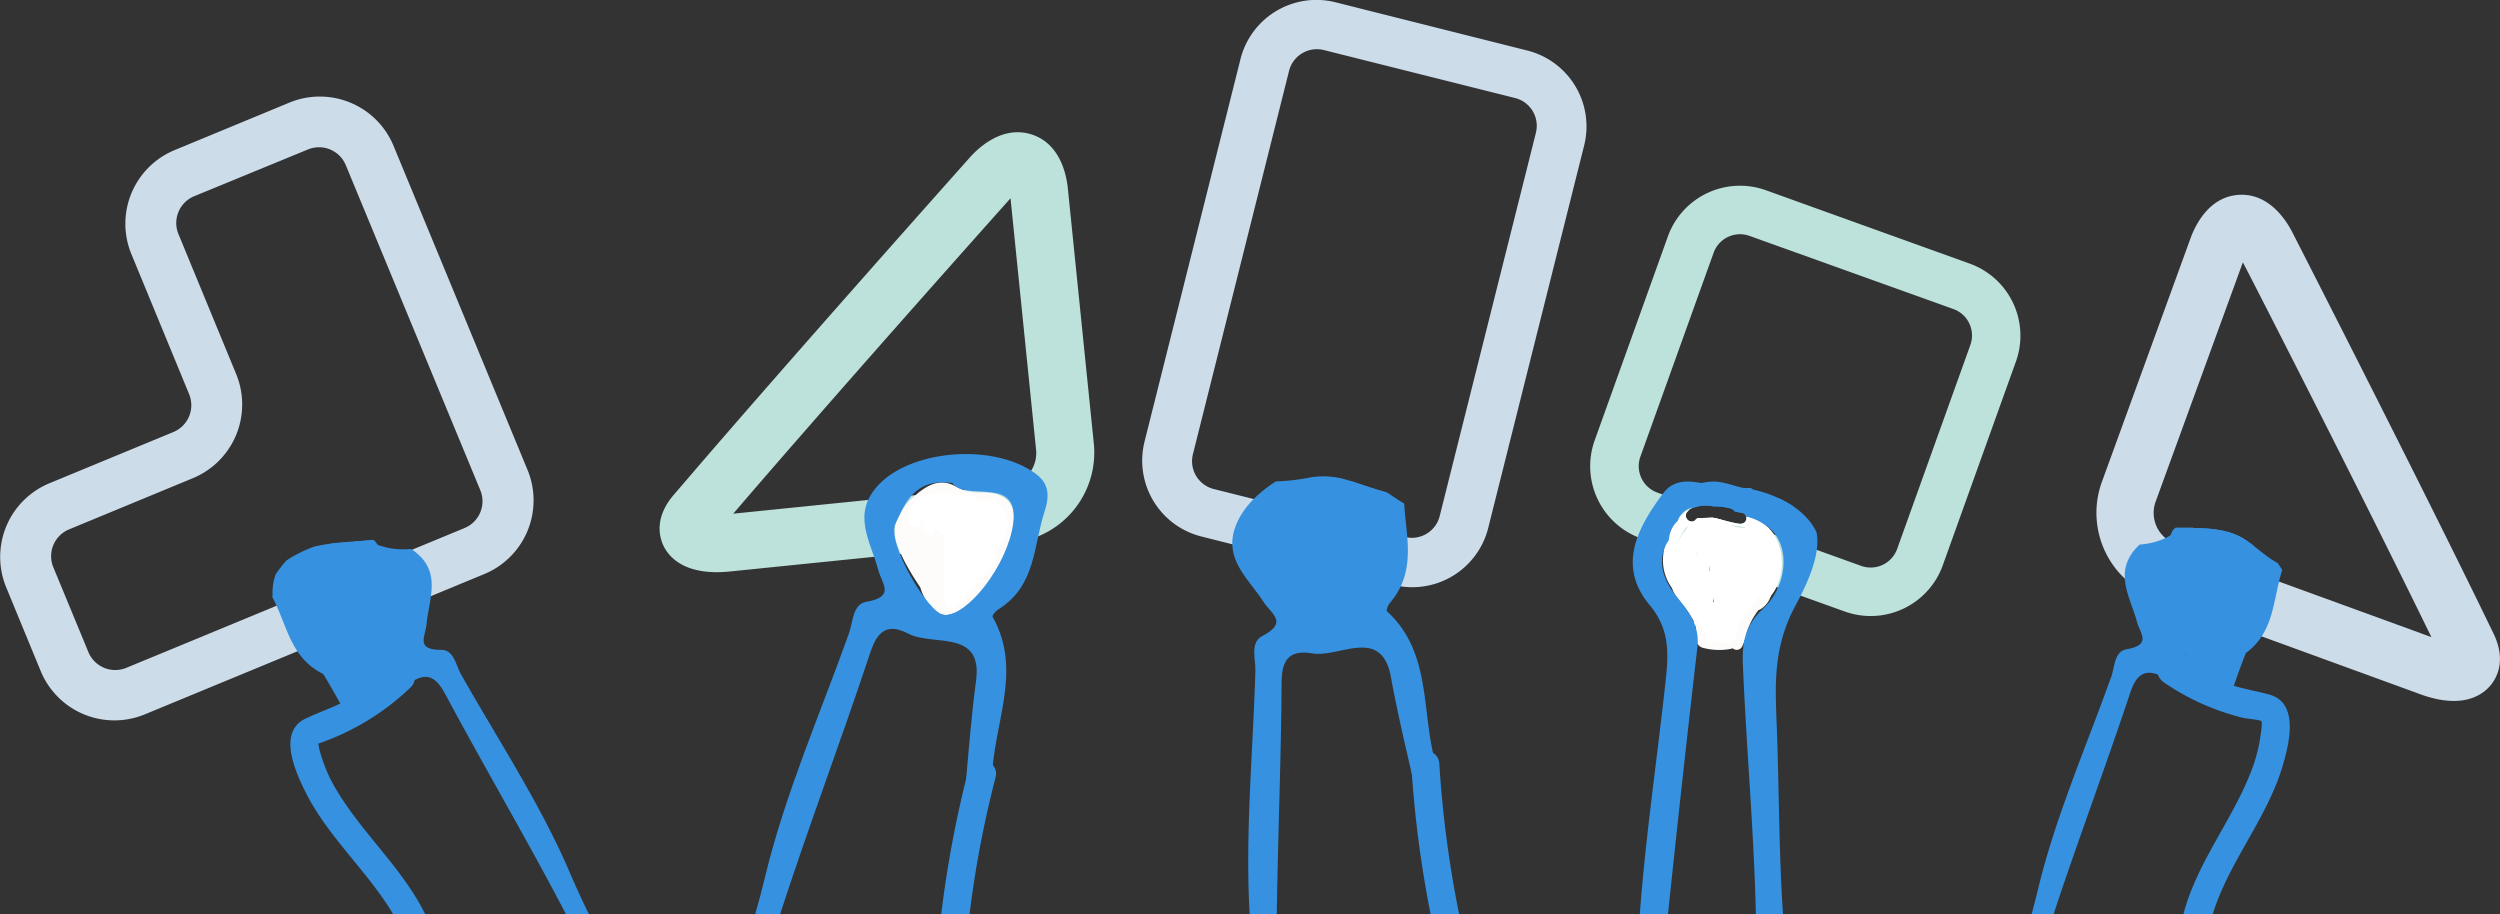 <svg xmlns="http://www.w3.org/2000/svg" viewBox="0 0 644.84 235.83"><rect x="0" y="0" width="644.84" height="235.83" fill="#333333" stroke="none"/><defs><style>.cls-1,.cls-3,.cls-5{opacity:0.9;}.cls-2,.cls-5{fill:#ddeefd;}.cls-3,.cls-4{fill:#ccf4ed;}.cls-6{fill:#fefcfa;}.cls-7{fill:#fff;}.cls-8{fill:#3691e0;}</style></defs><g id="Layer_2" data-name="Layer 2"><g id="Layer_1-2" data-name="Layer 1"><g class="cls-1"><path class="cls-2" d="M556.08,154.2l68.24,24.88c10.49,3.83,15.67.4,17.82-2,1.51-1.66,4.62-6.33,1-13.73l-2.68-5.51c-18.31-37.58-48.89-97.34-49.19-97.94-1.57-3.06-6-10.11-13.79-9.64s-11.31,8-12.49,11.27L542.15,124.3A23.34,23.34,0,0,0,556.08,154.2Zm71,10.11-66-24.05a8.49,8.49,0,0,1-5.06-10.88l22.5-61.72C582.66,75.61,610.18,129.51,627.13,164.31Z"/></g><path class="cls-3" d="M508.08,68,455.46,49.06A19.77,19.77,0,0,0,430.2,61L411.32,113.6a19.78,19.78,0,0,0,11.91,25.26l52.63,18.88a19.76,19.76,0,0,0,25.25-11.92L520,93.2A19.76,19.76,0,0,0,508.08,68Zm.14,21L489.34,141.6a7.26,7.26,0,0,1-9.26,4.37l-30.53-11a2,2,0,0,1-1,.12c-2.11-.3-4.14-1-6.24-1.46l-.47-.09c-1.27,0-2.55.1-3.82.1h-.09l-.24.14-.09.06-.24.23c-1.34,1.4-3.46-.73-2.12-2.12a4.89,4.89,0,0,1,2.24-1.31l-10-3.59a7.25,7.25,0,0,1-4.37-9.25L442,65.21a7.23,7.23,0,0,1,9.25-4.37l52.62,18.88A7.25,7.25,0,0,1,508.22,89Z"/><g class="cls-1"><path class="cls-4" d="M261.09,140l-72.84,7.41c-11.2,1.14-15.4-3.42-16.92-6.24-1.05-2-2.93-7.22,2.41-13.48l4-4.66c27.24-31.77,72-81.93,72.43-82.43,2.29-2.57,8.42-8.28,15.86-5.94s9.06,10.48,9.4,13.88l6.72,66A23.37,23.37,0,0,1,261.09,140Zm-71.91-7.51,70.42-7.16a8.5,8.5,0,0,0,7.65-9.25l-6.6-64.93C254.7,57.78,214.4,103,189.18,132.44Z"/></g><path class="cls-5" d="M295.18,114.06l24.83-99A20.2,20.2,0,0,1,344.6.62L393.81,13a20.19,20.19,0,0,1,14.84,24.36l-24.83,99a20.19,20.19,0,0,1-24.59,14.46L310,138.41A20.18,20.18,0,0,1,295.18,114.06Zm101-79.87a7.39,7.39,0,0,0-5.44-8.92L341.51,12.92a7.41,7.41,0,0,0-9,5.3l-24.83,99a7.41,7.41,0,0,0,5.44,8.93l49.21,12.34a7.4,7.4,0,0,0,9-5.3Z"/><path class="cls-6" d="M238.61,140.23l-.06.21,1.85-1a5.48,5.48,0,0,1-4.61-4c-.45-1.71-2.81-1.22-2.94.4a11.16,11.16,0,0,0,4,9.46c1.06.88,3,.1,2.51-1.46-.94-2.86-2.92-7.53-.67-10.26l-2.51-.66,4.36,15.85a1.51,1.51,0,0,0,2.95-.4l1-14.75h-3l-.09,14.4,2.8-.76a16.76,16.76,0,0,1-2.72-6.06,11.93,11.93,0,0,1-.37-3.31,1.2,1.2,0,0,1,.05-.5c-.63,0-.88.24-.76.68a9.5,9.5,0,0,0-.07,1.86c-.22,2.46-.8,4.84-.46,7.32,0,.22.07.44.1.66,0,.56.16.46.64-.3,0-.22-.84-1.11-1-1.35a12.5,12.5,0,0,1-1.36-3c-.48-1.57-3-1.35-2.94.4a17.6,17.6,0,0,0,2.17,7.89L240,150a62.13,62.13,0,0,1-4.79-8.44,12.45,12.45,0,0,1-1.5-4.27,7.42,7.42,0,0,1,1.63-4.39c1.48-2.13,4.07-4.71,6.65-5.36,1.53-.38,2.69.4,4,1a14.92,14.92,0,0,0,4.48,1.32c2.22.29,6.56-.65,7.74,1.92,1.05,2.27-.41,5.62-1.11,7.82a33.64,33.64,0,0,1-3.54,7.91,25,25,0,0,1-6.18,6.39c-1,.75-2.68,2.2-4,1.56s-2.12-2.3-2.66-3.46a11.31,11.31,0,0,1-.28-8.68h-2.89a32,32,0,0,0,3.29,8.3,13.82,13.82,0,0,1,.93,1.94,3.32,3.32,0,0,0,.22.81c1.31.12,1.83-.16,1.56-.83-.05-.14-.08-.29-.12-.43a14.26,14.26,0,0,1-.38-4.65l-2.94.4c.15.59-.4,1.48-.43,2.11a4.61,4.61,0,0,0,3.77,4.71c.72.11,1.72-.17,1.85-1a47.29,47.29,0,0,0,.15-12.52c-.23-1.86-3-2-3,0l-.18,8.57h3a65.77,65.77,0,0,1,.12-11c.19-1.92-2.82-1.91-3,0a65.77,65.77,0,0,0-.12,11,1.5,1.5,0,0,0,3,0l.18-8.57h-3a44.22,44.22,0,0,1-.05,11.72l1.85-1.05a1.65,1.65,0,0,1-1.57-1.62c0-1.13.63-1.91.32-3.11-.44-1.71-2.83-1.23-2.95.4a13.52,13.52,0,0,0,.93,6.75c.82,1.6,3.41,2,4-.06.51-1.91-1.07-4.22-1.93-5.8a26.46,26.46,0,0,1-2.57-6.83c-.36-1.56-2.42-1.29-2.89,0a14.08,14.08,0,0,0,0,9.6c1,2.85,3.37,6.8,6.91,6.46a9.37,9.37,0,0,0,4.62-2.22,34.44,34.44,0,0,0,4.19-3.62,28.12,28.12,0,0,0,5.56-9c1.25-3.12,2.63-6.77,2.7-10.16.07-3.75-2.54-6.07-6.11-6.46-1.94-.22-3.89,0-5.81-.43s-3.34-1.6-5.13-2.07c-3.61-.95-7,1.69-9.44,4.06-2.81,2.75-5.19,6.68-4,10.71,1.31,4.28,3.85,8.44,6.33,12.13A1.5,1.5,0,0,0,240,150a14.09,14.09,0,0,1-1.76-6.37l-3,.4a15.26,15.26,0,0,0,2.6,5c1,1.31,3,2.64,4.38,1,1.18-1.37.34-3.44.4-5.05.07-2.18.65-4.31.65-6.48,0-1.69-.61-3.81-2.65-3.88-1.84-.07-2.61,1.66-2.64,3.23a18.71,18.71,0,0,0,3.5,10.88,1.51,1.51,0,0,0,2.79-.75l.09-14.4c0-1.94-2.87-1.91-3,0l-1,14.75,2.95-.4L239.06,132a1.52,1.52,0,0,0-2.51-.66c-3.16,3.84-1.48,9-.1,13.18l2.5-1.46a8.39,8.39,0,0,1-3.1-7.34l-2.95.4a8.36,8.36,0,0,0,6.7,6.13,1.58,1.58,0,0,0,1.85-1,2.46,2.46,0,0,0,.16-1,1.5,1.5,0,0,0-3,0Z"/><path class="cls-7" d="M236.18,130.89l-1.49,2.91,2.75.36c-.9-3.34,4.07-4.08,6.25-4.38l-1.89-1.45c.09,2.64.09,5.27,0,7.91l2.56-1.06A11.49,11.49,0,0,1,241.8,130c-.4-1.8-2.74-1.14-3,.4l-.79,6c-.23,1.69,2.54,2,2.94.4a9.32,9.32,0,0,0,0-3.29c0-.28-.18-1.18.16-1.35.19-.1-.1,0,.09.15a2.91,2.91,0,0,1,.37.75c.52,1.14,2,.79,2.59,0a17.16,17.16,0,0,0,2.33-4.29l-2.74.36a3.18,3.18,0,0,1,.25,2.28c-.09,1.14-.17,2.28-.24,3.41q-.21,3.42-.28,6.84c-.1,4.55,0,9.11.24,13.66a1.53,1.53,0,0,0,1.9,1.45c2.21-.41,2.74-2.67,2.64-4.6a42.78,42.78,0,0,1,.48-7.49,33.48,33.48,0,0,0,.12-7.62c-.12-1.28-.28-2.56-.37-3.85,0-.64-.09-1.28-.09-1.92,0-.33,0-.65,0-1,.1-.52.07-.63-.08-.31l-1.81.24c1.4.86,1.57,2.81,1.61,4.3a30.89,30.89,0,0,1-.69,6.28,53.62,53.62,0,0,0-1,12.32,1.5,1.5,0,0,0,3,0c.18-3.5.37-7,.55-10.51.15-3,.18-6-1.08-8.84-.63-1.43-2.78-.62-2.8.76a50.83,50.83,0,0,1-.65,9c-.36,1.88,2.37,2.68,2.9.8a72.17,72.17,0,0,0,1.86-8.83c.22-1.45.3-2.93.52-4.37a1,1,0,0,1,.06-.35c.19-.52-.23-.58-1.26-.17,0,.16.2.66.24.84a10.56,10.56,0,0,1,.25,2.18,48.61,48.61,0,0,1-.85,8.67c-.46,2.95-1.49,6-1.25,9a1.52,1.52,0,0,0,2.56,1.06c2.11-2.33,2.76-5.7,3.43-8.68a68.31,68.31,0,0,0,1.53-10.54c.14-1.93-2.86-1.92-3,0a63.22,63.22,0,0,1-1.32,9.28c-.54,2.49-1,5.86-2.76,7.82l2.56,1.06a21.54,21.54,0,0,1,.69-5.58c.35-1.89.64-3.8.89-5.71.43-3.33,1.13-7.26-.17-10.48-.52-1.28-1.91-2.19-3.23-1.37s-1.33,2.67-1.48,4.08a69.53,69.53,0,0,1-2.17,11.26l2.9.8a55.09,55.09,0,0,0,.75-9.77l-2.79.76c1.14,2.56.76,5.57.62,8.29l-.5,9.54h3a47.58,47.58,0,0,1,.17-7.06c.25-2.43.81-4.81,1.16-7.22.53-3.72.94-8.93-2.77-11.21a1.53,1.53,0,0,0-1.82.23c-1.34,1.61-.82,4.35-.64,6.28a60.49,60.49,0,0,1,.49,7c-.07,2.29-.5,4.55-.72,6.82a24.22,24.22,0,0,0-.14,3.29c0,.63.49,2.46-.38,2.62l1.9,1.44c-.27-4.87-.35-9.76-.22-14.64.07-2.44.18-4.88.35-7.32.13-1.84.7-4.15-.51-5.75a1.53,1.53,0,0,0-2.74.36,14.19,14.19,0,0,1-2,3.57h2.59c-.88-1.94-3-3.33-4.91-1.74A3.81,3.81,0,0,0,238,132.6c-.09,1.16.39,2.33.1,3.46l2.95.4.79-6-2.94.4a14.58,14.58,0,0,0,3.32,6.46,1.51,1.51,0,0,0,2.56-1.06c.1-2.64.1-5.27,0-7.91a1.54,1.54,0,0,0-1.9-1.45c-2.31.33-4.71.76-6.51,2.37a5.73,5.73,0,0,0-1.85,5.71,1.52,1.52,0,0,0,2.74.35l1.49-2.91c.88-1.72-1.71-3.24-2.59-1.51Z"/><path class="cls-7" d="M251.7,131.58a7,7,0,0,1,2.08,6.93,89.37,89.37,0,0,1-2.88,8.84,1.52,1.52,0,0,0,2.21,1.69c1.81-.95,2.68-2.88,3.36-4.71a28.84,28.84,0,0,0,1.44-6.29c.14-1,.24-2.08.32-3.12a17.38,17.38,0,0,0,.16-3.22,2.87,2.87,0,0,0-1.73-2.34,4.92,4.92,0,0,0-3.32,0,1.52,1.52,0,0,0-.67,2.51,9.24,9.24,0,0,0,2.78,1.7,7.53,7.53,0,0,1,1.37.42c.09,0,.08,0,0-.05l.06.26c0,.25,0,.5,0,.75,0,2.14-1.36,4.1-2.47,5.85s1.56,3.14,2.59,1.51c1.45-2.29,3-4.85,2.87-7.66a3.53,3.53,0,0,0-1.71-3.34c-.61-.3-1.3-.36-1.92-.63a5.92,5.92,0,0,1-1.44-.93l-.67,2.5c.35-.08.66-.14,1-.19.1,0,.42.12.28,0,.14.16,0,1-.06,1.21l-.06.94c-.12,1.58-.26,3.17-.52,4.74a25.94,25.94,0,0,1-1.15,4.51c-.42,1.13-.91,2.47-2,3.06l2.21,1.7,1.69-5a27.35,27.35,0,0,0,1.41-5.1,9.87,9.87,0,0,0-3.08-8.58c-1.42-1.3-3.55.82-2.12,2.13Z"/><path class="cls-7" d="M438.7,157a1.33,1.33,0,0,0-.12-1.9,5.93,5.93,0,0,0-.61-.53,24.8,24.8,0,0,1-4-4.14,7.25,7.25,0,0,1-.33-3.47,1.67,1.67,0,0,0-1.74-1.88c0-.22,0-.44,0-.67a14.14,14.14,0,0,1,4.42-9.85,1.54,1.54,0,0,1-1.08-2.57,5.46,5.46,0,0,1,.45-.39,1.47,1.47,0,0,0-1,.39,17.2,17.2,0,0,0-5.76,12.42,12.33,12.33,0,0,0,2.33,7.27,10,10,0,0,0,.91,1.93,33,33,0,0,0,2.28,2.87,33.34,33.34,0,0,1,2.47,3.83c.84,1.42,3.34.48,2.74-1.16A22.78,22.78,0,0,0,438.7,157Z"/><path class="cls-6" d="M437.11,161.2c.08.1.14.2.21.3.19.29-.06-.25,0,.09,0,.12.07.23.1.35s.05.45,0,.09c0,.5,0,1,0,1.5a6.48,6.48,0,0,0,.21,2,2.28,2.28,0,0,0,1.67,1.58,16,16,0,0,0,7.31.22,1.5,1.5,0,0,0,1.05-1.84,1.55,1.55,0,0,0-1.85-1l-.43.08c-.11,0-.21,0,0,0q-.4.06-.81.09-.78,0-1.56,0l-.74,0-.37,0h-.11a13.77,13.77,0,0,1-1.53-.3l-.13,0c-.1,0-.07,0,.08,0l.29.31c.06.17.08.2,0,.09a1.94,1.94,0,0,0-.07-.33c.05.26,0-.06,0-.11,0-.51,0-1,0-1.54a5,5,0,0,0-.81-3,1.53,1.53,0,0,0-2.05-.53,1.51,1.51,0,0,0-.54,2Z"/><path class="cls-6" d="M449.28,166.89a13,13,0,0,0,1.26-3.7,17.37,17.37,0,0,1,1.33-3.21,18.79,18.79,0,0,1,4.48-5.51l-2.5-1.46a2.93,2.93,0,0,1-1.24,1.53c-1.63,1-.13,3.62,1.51,2.59a6.21,6.21,0,0,0,2.62-3.32,1.52,1.52,0,0,0-.69-1.7,1.56,1.56,0,0,0-1.82.24,21.08,21.08,0,0,0-6.39,9.46c-.39,1.15-.47,2.54-1.15,3.57a1.51,1.51,0,0,0,.53,2.05,1.54,1.54,0,0,0,2.06-.54Z"/><path class="cls-7" d="M456.34,136.3a11.14,11.14,0,0,0-6-3.13,1.68,1.68,0,0,1,.05.91,1.57,1.57,0,0,1-1.85,1c-2.11-.3-4.14-1-6.24-1.46l-.47-.09c-1.27,0-2.55.1-3.82.1h-.09l-.24.14-.09.06-.24.23a1.22,1.22,0,0,1-.17.15l8.13,1.14c2.67.37,5.78.45,8,2.17,4.19,3.27,4.41,10.77.89,14.61-1.3,1.42.82,3.55,2.12,2.12C460.67,149.53,460.77,141,456.34,136.3Z"/><path class="cls-6" d="M442.3,133.67l-.47-.09c-1.27,0-2.55.1-3.82.1h-.09l-.09.06a1.32,1.32,0,0,0,.33.56,1.81,1.81,0,0,0,.73.4,1.67,1.67,0,0,0,.76.25,11.94,11.94,0,0,0,2.16-.11h.1l.4,0,.14-.05h0a1.56,1.56,0,0,0,1.06-.44,1.69,1.69,0,0,0,.22-.29C443.27,133.88,442.79,133.76,442.3,133.67Z"/><path class="cls-7" d="M456.87,143.21c-.6-3.66-2.55-6.87-6.56-7.1a11,11,0,0,1-2.63-.22c-.78-.24-1.49-.61-2.29-.79a11.48,11.48,0,0,0-1.62-1.09c-.49-.13-1-.25-1.47-.34l-.47-.09c-1.27,0-2.55.1-3.82.1h-.08l-.25.14-.09.06-.24.23a1.48,1.48,0,0,1-2.5-.75,1.37,1.37,0,0,0-.15,1.16c.18.49.37,1,.56,1.46-.22.31-.42.62-.62.93a11.43,11.43,0,0,0-1.07,1.44,12.22,12.22,0,0,0-1.84,6.66,1.42,1.42,0,0,0,.48,1.12c.09,3.16,1.11,6.14,4,8.1a1.23,1.23,0,0,0,.45.17,21.42,21.42,0,0,0,1.82,7.27,1.58,1.58,0,0,0,1.59,1c0,.66-.09,1.32-.13,2a1.53,1.53,0,0,0,2.86.7c.25.1.5.2.76.28a3.41,3.41,0,0,0,3.65-.66c.95-1,1.15-2.85,1.41-4.3a10.7,10.7,0,0,0,.75-1c.56-.82,1.08-1.67,1.63-2.5a23.68,23.68,0,0,1,3.63-4.17C457.39,150.36,457.44,146.73,456.87,143.21Zm-19.24-.47c0-.13.07-.26.1-.38l0-.12v.06c0,.58,0,1.15.07,1.73ZM441,147.3c0-.41,0-.82-.05-1.23H441l.09,1.09Zm.92,8.19c0-.46,0-.92,0-1.37,0,.28.08.56.13.84S442,155.31,441.9,155.49Z"/><path class="cls-6" d="M443.44,161.9a2.21,2.21,0,0,1,.05-.25c0,.16,0,.33,0,.5,0-.06,0-.1-.06-.17A.19.19,0,0,1,443.44,161.9Z"/><path class="cls-5" d="M124.7,148.16l-87.11,36a20.57,20.57,0,0,1-27-10.84L1.51,151.28a20.57,20.57,0,0,1,11.43-26.71l31.72-13.11a7.48,7.48,0,0,0,4.15-9.72l-15-36.39A20.55,20.55,0,0,1,45.2,38.65L74.42,26.56a20.58,20.58,0,0,1,27,10.84l34.75,84.05A20.57,20.57,0,0,1,124.7,148.16ZM17.88,136.52a7.48,7.48,0,0,0-4.16,9.71l9.12,22.06a7.49,7.49,0,0,0,9.81,3.94l87.11-36a7.48,7.48,0,0,0,4.16-9.71l-34.76-84a7.48,7.48,0,0,0-9.8-3.94L50.14,50.59A7.48,7.48,0,0,0,46,60.31L61,96.69A20.57,20.57,0,0,1,49.6,123.4Z"/><path class="cls-8" d="M429.58,176.06c-2.18,19.92-5.13,39.82-6.62,59.77h7.27q3.61-34.49,7.59-68.93c.71-6.07-2.85-9.78-5.89-13.73-4-5.23-4.08-10-1.47-13.89a8.25,8.25,0,0,1,.43-2.1,7.2,7.2,0,0,1,1.89-2.86,4.89,4.89,0,0,1,.48-1.1,5.56,5.56,0,0,1,3.45-2.38l.46-.07a10.23,10.23,0,0,1,4.86-.18,14.12,14.12,0,0,1,4.52.58,1.51,1.51,0,0,1,.87.69c.63.15,1.27.29,1.92.38a1.31,1.31,0,0,1,1,.95,14.62,14.62,0,0,1,6.45,3.37c5.36,5.28,3.66,15.15-1.94,20.36-5.9,5.5-5.47,10.69-5.19,17,.93,20.64,2.77,41.26,3.24,61.91h7c-1.07-16.05-1-32.16-1.6-48.24-.41-10.76-1.07-20.52,4.88-31.51,4.41-8.14,6.24-14.22,5.38-18.75-1.84-4-5.64-6.94-9.79-8.85a11.91,11.91,0,0,1-4.72.5c-3.07-.34-6-1.43-9-1.95a3,3,0,0,1-2.2-1.77c-4.75-.57-10.23-2.87-13.87,2-6.73,9-11.86,18.78-3.45,28.84C430.9,162.54,430.34,169,429.58,176.06Z"/><path class="cls-8" d="M201.21,235.83c7.18-22.14,15.43-44,22.79-66.09,1.47-4.42,3.15-10.05,10.33-6.28,6.3,3.3,19.22-1.28,17.43,12.12-1.16,8.71-1.86,17.48-2.63,26.24,2.25-.14,4.5-.21,6.76-.23-.09-14.14,8.19-28.27.14-42.49-.19-.33.72-1.44,1.37-1.85,9.85-6.09,9.13-16.38,12-25.21,1.09-3.38,1.6-6.91-2.08-9.71-10.55-8-31.65-6.5-40.47,2.48-7.44,7.56-2.27,14.83-.35,22.12,1,3.7,4.53,7-3.07,8.3-3.52.62-3.4,5.18-4.43,8.06-7.46,20.89-16.5,41.48-21.65,62.84-.78,3.27-1.65,6.49-2.57,9.7ZM231,135c2.35-4.78,4.66-11.84,14.67-10.4,3.33,5,17.47-2.25,15.63,10.66-1.51,10.56-11.74,23.72-17.78,23.36C239.6,158.42,228.56,140,231,135Z"/><path class="cls-8" d="M587.51,145.23c-3-1.57-5.72-4.28-8.34-6-3.5-2.31-7.8-2.88-12.06-3-.94.12-1.86.26-2.74.44A34.35,34.35,0,0,0,558.1,139a18.47,18.47,0,0,1-6.15,1.44c-.16.15-.35.28-.5.44-6.5,6.61-2,13-.3,19.34.85,3.24,4,6.09-2.69,7.26-3.08.54-3,4.53-3.87,7-6.52,18.26-14.43,36.25-18.92,54.93q-.78,3.19-1.64,6.36h5.68c6.13-18.63,13.07-37.05,19.27-55.65,1.28-3.88,2.75-8.79,9-5.5,1.83,1,4.3,1.16,6.72,1.43h0a21.23,21.23,0,0,0,2.07-.59c.36-.11.72-.24,1.08-.37.08,0,.56-.17.86-.29,0,0,0,0,.24-.13l.54-.24c.33-.15.66-.29,1-.45a42.29,42.29,0,0,0,6.75-3.9,3.59,3.59,0,0,1,.91-.88c8.6-5.34,8-14.33,10.47-22l.06-.2C588.29,146.44,587.89,145.84,587.51,145.23Zm-5.94,4.83c-1.31,9.23-10.26,20.74-15.54,20.42-3.41-.2-13.07-16.32-10.94-20.65s4.07-10.35,12.83-9.1C570.83,145.06,583.19,138.77,581.57,150.06Z"/><path class="cls-8" d="M574.79,145.23c-1.7.55-3.29,2.58-2.53,4.47a6.82,6.82,0,0,1,.31.9l.09.43c0,.27,0,.54,0,.81,0,.1,0,.2,0,.3v0c-.09.34-.16.69-.27,1,0,.12-.09.23-.13.35a20.15,20.15,0,0,1-1.07,1.85l-.08.13-.13.14q-.33.38-.69.75t-.84.78a2.75,2.75,0,0,1-.26.22l-.1.07c-.6.4-1.2.74-1.83,1.08l-.09.06-.16,0c-.38.13-.76.25-1.14.34l-.22,0,0,0h-.07l-.21,0c-.29.07-.22,0-.06,0-.22,0-.46.06-.57.06s-.3,0-.44,0h-.1a3.43,3.43,0,0,1-.45-.16s0,0,0,0,0,0-.08-.05l-.16-.06c-.23,0-.2-.08-.11-.08l-.05,0c-.11-.06-.54-.35-.54-.34a10.55,10.55,0,0,1-1-.9l-.44-.48-.1-.1s0-.07-.07-.13c-.14-.23-.26-.47-.39-.7.13.21-.12-.4-.2-.62l0-.09a1.44,1.44,0,0,1,0-.18,4,4,0,0,1,0-.49,4.19,4.19,0,0,1,0-.5l-.07.47c-.19-.31.41-1.68.53-2l.19-.51h0c.21-.38.37-.78.56-1.16,1.82-3.59,4.21-7,5.11-11a3.93,3.93,0,0,0-1.23-3.81c-1.53,0-3,0-4.5,0a3.2,3.2,0,0,0-1.27,1.89c-.11.46-.23.92-.37,1.37l-.24.68c0,.06-.06.17-.1.26-.37.85-.8,1.68-1.24,2.5-.93,1.73-2,3.42-2.81,5.21-1.91,4-2.81,8.66-.08,12.61a13.51,13.51,0,0,0,5.63,4.8,11.06,11.06,0,0,0,6.1.67,15.8,15.8,0,0,0,9.48-5.67c2.85-3.49,4.67-8.32,2.91-12.73C578.55,146,576.8,144.58,574.79,145.23ZM560.66,155.7s0-.11,0-.22C560.66,155.6,560.68,155.71,560.66,155.7Zm3.7,3.43h.17A.51.51,0,0,1,564.36,159.13Zm4.85-1.74Z"/><path class="cls-8" d="M581.27,140.76c-.71-.56-1.41-1.09-2.1-1.54-4.93-3.25-11.44-3.06-17.18-3a3.83,3.83,0,0,0-.84,1.12,9.16,9.16,0,0,0-4.82,5.15c0,.09-.05.19-.08.28a3.56,3.56,0,0,0-2.74,4.44,106.32,106.32,0,0,0,7.19,19,3,3,0,0,0,2.53,1.73,18.75,18.75,0,0,0,1.76,3.46,3.64,3.64,0,0,0,6.6-3c3.62-1.16,6.44-4.42,8.18-7.73a25.87,25.87,0,0,0,3-15.44A12.51,12.51,0,0,0,581.27,140.76Zm-8.8,6.2-.13,0C572.42,147,572.47,147,572.47,147Z"/><path class="cls-8" d="M563.91,168.92a1.5,1.5,0,0,0,0-3,1.5,1.5,0,0,0,0,3Z"/><path class="cls-8" d="M558.12,176a62.19,62.19,0,0,0,20.43,9.15c.92.23,4.41.5,4.74.87s-.18,3.43-.3,4.27a40.17,40.17,0,0,1-2.62,9.37c-5,12.48-13.78,23.07-17.21,36.22h7.55c4.19-13.63,14.09-24.76,18.12-38.49,1.68-5.72,4.23-16.18-3.56-18.26-3.92-1.05-7.84-1.64-11.68-3.1a56.29,56.29,0,0,1-11.81-6.3C557.91,167,554.28,173.32,558.12,176Z"/><path class="cls-8" d="M575.93,177.61q2.4-7,5.18-13.8a3.63,3.63,0,0,0-5.33-4.1,4.24,4.24,0,0,0-1.67,2.17q-2.77,6.83-5.18,13.8a3.64,3.64,0,0,0,2.53,4.46,3.73,3.73,0,0,0,4.47-2.53Z"/><path class="cls-8" d="M250.08,235.83a272.59,272.59,0,0,1,6.7-35.26c1.22-4.51-5.78-6.44-7-1.93a284.57,284.57,0,0,0-7,37.19Z"/><path class="cls-8" d="M84.53,174.35a4,4,0,0,1,1,.72A42.65,42.65,0,0,0,93,177.79l1.05.28.58.14c.27.06.3.09.26.1.32.06.82.12.91.14.37.06.75.13,1.13.18.72.11,1.44.19,2.17.23h0c2.37-.67,4.8-1.28,6.47-2.53,5.72-4.3,8,.3,9.92,3.9,10,18.62,20.75,36.88,30.51,55.6h5.92c-1.75-3.57-3.43-7.2-5-10.89-7.58-17.66-18.45-34.09-28-51-1.31-2.34-1.86-6.29-5-6.31-6.83,0-4.2-3.37-3.89-6.7.62-6.57,4.08-13.6-3.5-19-.18-.13-.39-.22-.57-.34a19,19,0,0,1-6.38-.4,34.87,34.87,0,0,0-6.65-1.27c-2.15-.08-4.51.09-6.77.21a37.76,37.76,0,0,0-5.31.91,38.69,38.69,0,0,0-4.4,2,24.57,24.57,0,0,0-2.55,1.53,27.18,27.18,0,0,0-2.82,3.63,14,14,0,0,0-.78,5.19,1.48,1.48,0,0,1-.08.53c.08.16.15.33.23.49C74.19,161.56,75.06,170.54,84.53,174.35ZM90,144.51c8.53-2.71,11.56,3,14.31,6.81,2.84,3.92-4.13,21.43-7.5,22.21-5.22,1.19-16-8.66-18.89-17.54C74.48,145.12,87.86,149.26,90,144.51Z"/><path class="cls-8" d="M104.71,150.83c-1.26-1.94-2.78-3.69-4.23-5.5l-.42-.52a.4.4,0,0,0-.07-.09l-.09-.13c-.32-.43-.63-.86-.93-1.3s-.56-.87-.82-1.33c-.1-.18-.21-.37-.3-.56s-.56-1.25-.16-.28a5,5,0,0,0-1.35-1.87c-1.58.17-3.17.28-4.75.39a3.19,3.19,0,0,0-.9,3.41c1.45,3.53,3.81,6.34,6.18,9.29.12.15.69.9.49.62l.52.71a18.14,18.14,0,0,1,1.24,2c.08.14.15.28.22.43,0,0,0,0,0,0s0,0,0,.06l0,.07c.17.33.11.32,0,.21.07.2.18.43.2.52s.06.25.09.38l0-.05s0,0,0,.07l0,.13c.09.36,0,.34-.05.19,0,.14,0,.28,0,.41,0-.18.14-.29.06,0a1.6,1.6,0,0,1,0,.21s0,.07,0,.08a.14.14,0,0,1,0-.06c0,.11,0,.23-.09.34s-.09.27-.13.41h0c-.21.37-.41.73-.64,1.08l-.22.28c-.17.2-.35.41-.54.6s-.31.27-.51.45c.12-.06.21,0,0,.09l-.16.1,0,.07a.14.14,0,0,1,0-.06,2.61,2.61,0,0,1-.28.17l-.17.1h0c-.31.07-.63.15-.94.24l-.46,0a8.75,8.75,0,0,1-.89,0h-.16l-.25-.06c-.38-.08-.76-.18-1.13-.29l-.46-.15c-.11,0-.8-.18-.24-.08s-.09,0-.23-.11l-.43-.22c-.33-.17-.65-.35-1-.55l-.51-.33-.24-.13a8.25,8.25,0,0,1-1.58-1.54l-.16-.18h0l-.13-.19a12.15,12.15,0,0,1-.66-1.09l-.06-.15a.81.81,0,0,1-.13-.29.18.18,0,0,0-.06-.08l0,0h0c-.06-.19-.09-.59-.16-.86,0,.23,0,.44-.07.08v-.23s0-.06,0-.07,0,0,0,0c0-.14,0-.28,0-.42s0-.28,0-.41a1.42,1.42,0,0,0,0-.2,3.63,3.63,0,0,0-7-1.93c-1.94,8.72,6.57,16.26,14.77,16.69a11.75,11.75,0,0,0,10.82-6.5C107.81,158.91,107.12,154.56,104.71,150.83Zm-16.52,7.63c0-.07-.1-.12-.09-.13ZM96.85,162c-.11.06-.22.12-.24.1S96.72,162,96.85,162Z"/><path class="cls-8" d="M101.88,144.46a9.33,9.33,0,0,0-5.48-4.26,4.24,4.24,0,0,0-.7-.88c-1.81.17-3.62.28-5.43.41-1.33.1-2.69.21-4,.36a16.08,16.08,0,0,0-7,3.09,9.81,9.81,0,0,0-3.14,6.6c-.54,4.88,1.41,10.15,4,14.21s6.34,7.72,11,8.33a3.55,3.55,0,0,0,1.67,3.74c1.58.92,4.14.48,5-1.3a26.42,26.42,0,0,0,1.52-4.3,3.43,3.43,0,0,0,2.27-2.42,105.1,105.1,0,0,0,3.94-20A3.63,3.63,0,0,0,101.88,144.46ZM83.33,150a2.41,2.41,0,0,1,0,.28v0C83.3,150.21,83.31,150.12,83.33,150Zm3.23,1.39s0,0,.11,0C86.56,151.65,86.41,151.1,86.56,151.43Zm.5-1.66c-.35-.46,0-.15,0,0Z"/><path class="cls-8" d="M98.46,171.66a1.5,1.5,0,0,0,0-3,1.5,1.5,0,0,0,0,3Z"/><path class="cls-8" d="M101.43,235.83h8.25c-5.75-11.71-15.84-20.46-22.57-31.55a37.62,37.62,0,0,1-4-8.56,20.3,20.3,0,0,1-1-3.91l.12-.06,1-.33c.94-.36,1.87-.72,2.8-1.1a64.47,64.47,0,0,0,19.81-12.95c3.39-3.22-1.75-8.35-5.13-5.13a57.09,57.09,0,0,1-10.33,7.85c-3.74,2.21-7.76,3.43-11.63,5.29-7.3,3.53-2.44,14,.23,19.28C84.85,216.15,94.89,224.82,101.43,235.83Z"/><path class="cls-8" d="M94.62,178.84q-3.56-6.47-7.45-12.73a3.63,3.63,0,0,0-6.27,3.66q3.9,6.27,7.45,12.74a3.63,3.63,0,0,0,6.27-3.67Z"/><path class="cls-8" d="M569.43,235.83a3.1,3.1,0,0,0-1.24-1.22,3.68,3.68,0,0,0-4.9,1.22Z"/><path class="cls-8" d="M357.77,157.69c-.28-.25.24-1.59.74-2.17,6.94-8.19,4.15-17,3.69-25.63-1.55-.92-3.05-1.94-4.56-2.94-3.61-.84-7.07-2.29-10.7-3.31a20.76,20.76,0,0,0-9.11-.47,52.19,52.19,0,0,1-8.72,1c-4.28,2.7-7.78,6.12-9.69,9.92-4.74,9.49,2.42,14.81,6.49,21.16,2.07,3.22,6.46,5.22-.37,8.84-3.15,1.67-1.64,6-1.73,9-.62,20.92-2.67,42-1.48,62.74h7c.27-19.37,1.07-38.78,1.23-58.14,0-4.67-.09-10.54,7.9-9.16,7,1.2,17.89-7.14,20.32,6.16,1.57,8.64,3.6,17.2,5.57,25.77,2.1-.83,4.22-1.58,6.36-2.3C366.28,184.73,369.81,168.74,357.77,157.69Zm-12,3.44c-3.79,1-20-13.16-19.18-18.63.76-5.27.79-12.7,10.75-14.41,4.69,3.68,15.93-7.52,18.15,5.33C357.26,143.93,351.58,159.61,345.72,161.13Z"/><path class="cls-8" d="M376.37,235.83a284.06,284.06,0,0,1-5.11-38.75c-.23-4.65-7.49-4.68-7.25,0a288.82,288.82,0,0,0,5,38.75Z"/><path class="cls-8" d="M356.78,126.73c-2.87-.74-5.66-1.81-8.53-2.7-2.06.59-3.8,1.51-6.09,1.51-4.63,0-9.36-.74-13.45,2.06a9.51,9.51,0,0,0-4,8.35,3.9,3.9,0,0,0-1.25,3.68c1,6.28,3.37,13.87,9.68,16.37,2.49,4.13,6,7.72,10.76,9,2.85.77,4.67-1.74,4.48-4a4.69,4.69,0,0,0,.94-.43c2.27-1.41,2.15-4.16,3.55-6.17a24.63,24.63,0,0,0,3.12-5.34,35,35,0,0,0,1.72-8.1,48.2,48.2,0,0,0,.35-7.69C357.93,131.11,357.88,128.66,356.78,126.73Zm-14.42,9A74.51,74.51,0,0,0,341,144a65.13,65.13,0,0,0-.43,7.39c0,.93,0,1.9,0,2.87l-.46-.63a3.58,3.58,0,0,0-1-3c-.52-.48-1-1-1.48-1.52l-.08-.16c-1-2-1.92-4.14-3-6.14a3.41,3.41,0,0,0,1.6-.46,3.68,3.68,0,0,0,1.3-5,3.94,3.94,0,0,1-.82-2,8.86,8.86,0,0,1,.11-1c.19-.4.3-.55,1-.67a6.83,6.83,0,0,1,2.7.49c.5.15,1,.33,1.5.5l.51.23C342.45,135.2,342.41,135.48,342.36,135.7ZM349,147.14a10.51,10.51,0,0,1-1.08,1.79c0-.48,0-1,.06-1.44a58.17,58.17,0,0,1,.78-6.71c.4-2.25,1.32-4.62,1.42-6.92a5,5,0,0,0-.56-2.5l1-.35c0,1,.15,1.94.17,2.91C350.87,138.14,350.69,143.21,349,147.14Z"/><path class="cls-8" d="M342.6,147.69c.53.66-.31-.43-.4-.58-.25-.36-.48-.74-.7-1.12s-.38-.69-.55-1.05c-.09-.17-.17-.35-.25-.53.36.75,0,0-.09-.23a18.94,18.94,0,0,1-.75-2.54,7.86,7.86,0,0,1-.21-1.16c0,.79,0,.22,0,.06,0-.31,0-.63,0-.93-.08-.87-.15.38,0-.09.05-.2.11-.4.15-.59.13-.52-.38.67.06,0-.09.14-.5.51-.05.13-.12.1-.63.36-.09.12-.71.32-.36.16-.14.1a2,2,0,0,1-1,0c.6.11-.63-.18-.7-.46,0,.06.61.58.14.09s-.07-.08,0,.09c.21.43-.24-.9-.06-.15a3.6,3.6,0,0,0,.12.44c.14.44-.21,0,0-.29a2.43,2.43,0,0,0,0,.45c0,.15,0,.3,0,.45s-.09,1,0,.35c-.31,2.6-.67,5,.59,7.4a10.65,10.65,0,0,0,4.13,4.05c2.1,1.25,4.59,2.52,7,1.26s2.62-3.85,2.62-6.2l0-14.3a3.63,3.63,0,0,0-7.26,0l0,13.08v1.57c0,.28-.14.9,0,1.14l.07-.52c-.08.29-.07.28.06,0,.73-.89.78-2.09,2.93-1.36.1,0,.68.32.12.05l-.69-.34c-.35-.17-.7-.35-1-.55-.17-.1-.79-.64-1-.63.24,0,.5.43.14.1-.12-.11-.25-.22-.36-.34s-.57-.66-.2-.19-.12-.25-.19-.34c-.26-.38.2.83,0,.06,0-.16-.11-.68-.05,0a8,8,0,0,1,0-1.47c0-.18.11-.91,0-.19l.09-.66a17.56,17.56,0,0,0,.24-2.17,8.22,8.22,0,0,0-2.19-5.85,6,6,0,0,0-7.16-1,7.66,7.66,0,0,0-3.64,6.72c-.1,4.81,2.16,9.54,5.08,13.21,1.19,1.49,3.91,1.33,5.14,0a3.75,3.75,0,0,0,0-5.13Z"/><path class="cls-8" d="M452.45,126.34a1.33,1.33,0,0,1-.79-.47h-1.22l-.61,0-.42-.07-.72-.17c-.48-.12-.95-.26-1.43-.4-.93-.27-1.86-.55-2.81-.73a11.66,11.66,0,0,0-7.37.77,3.64,3.64,0,0,0-1.3,5,3.87,3.87,0,0,0,.75.85,9.11,9.11,0,0,1,5.5-.46,14.12,14.12,0,0,1,4.52.58,1.51,1.51,0,0,1,.87.69c.64.15,1.27.29,1.92.38a1.27,1.27,0,0,1,1,.86q.61,0,1.23,0c.48,0,1,0,1.45,0l.66.08.69.16c.12,0,.92.34.88.3.24.11.47.23.7.36s1.19.82.63.38c1.49,1.18,3.7,1.56,5.13,0a4.12,4.12,0,0,0,.89-3.79A30.15,30.15,0,0,0,452.45,126.34Z"/><path class="cls-8" d="M345.23,152.12V134.61a3.63,3.63,0,1,0-7.26,0v17.51a3.63,3.63,0,0,0,7.26,0Z"/></g></g></svg>
